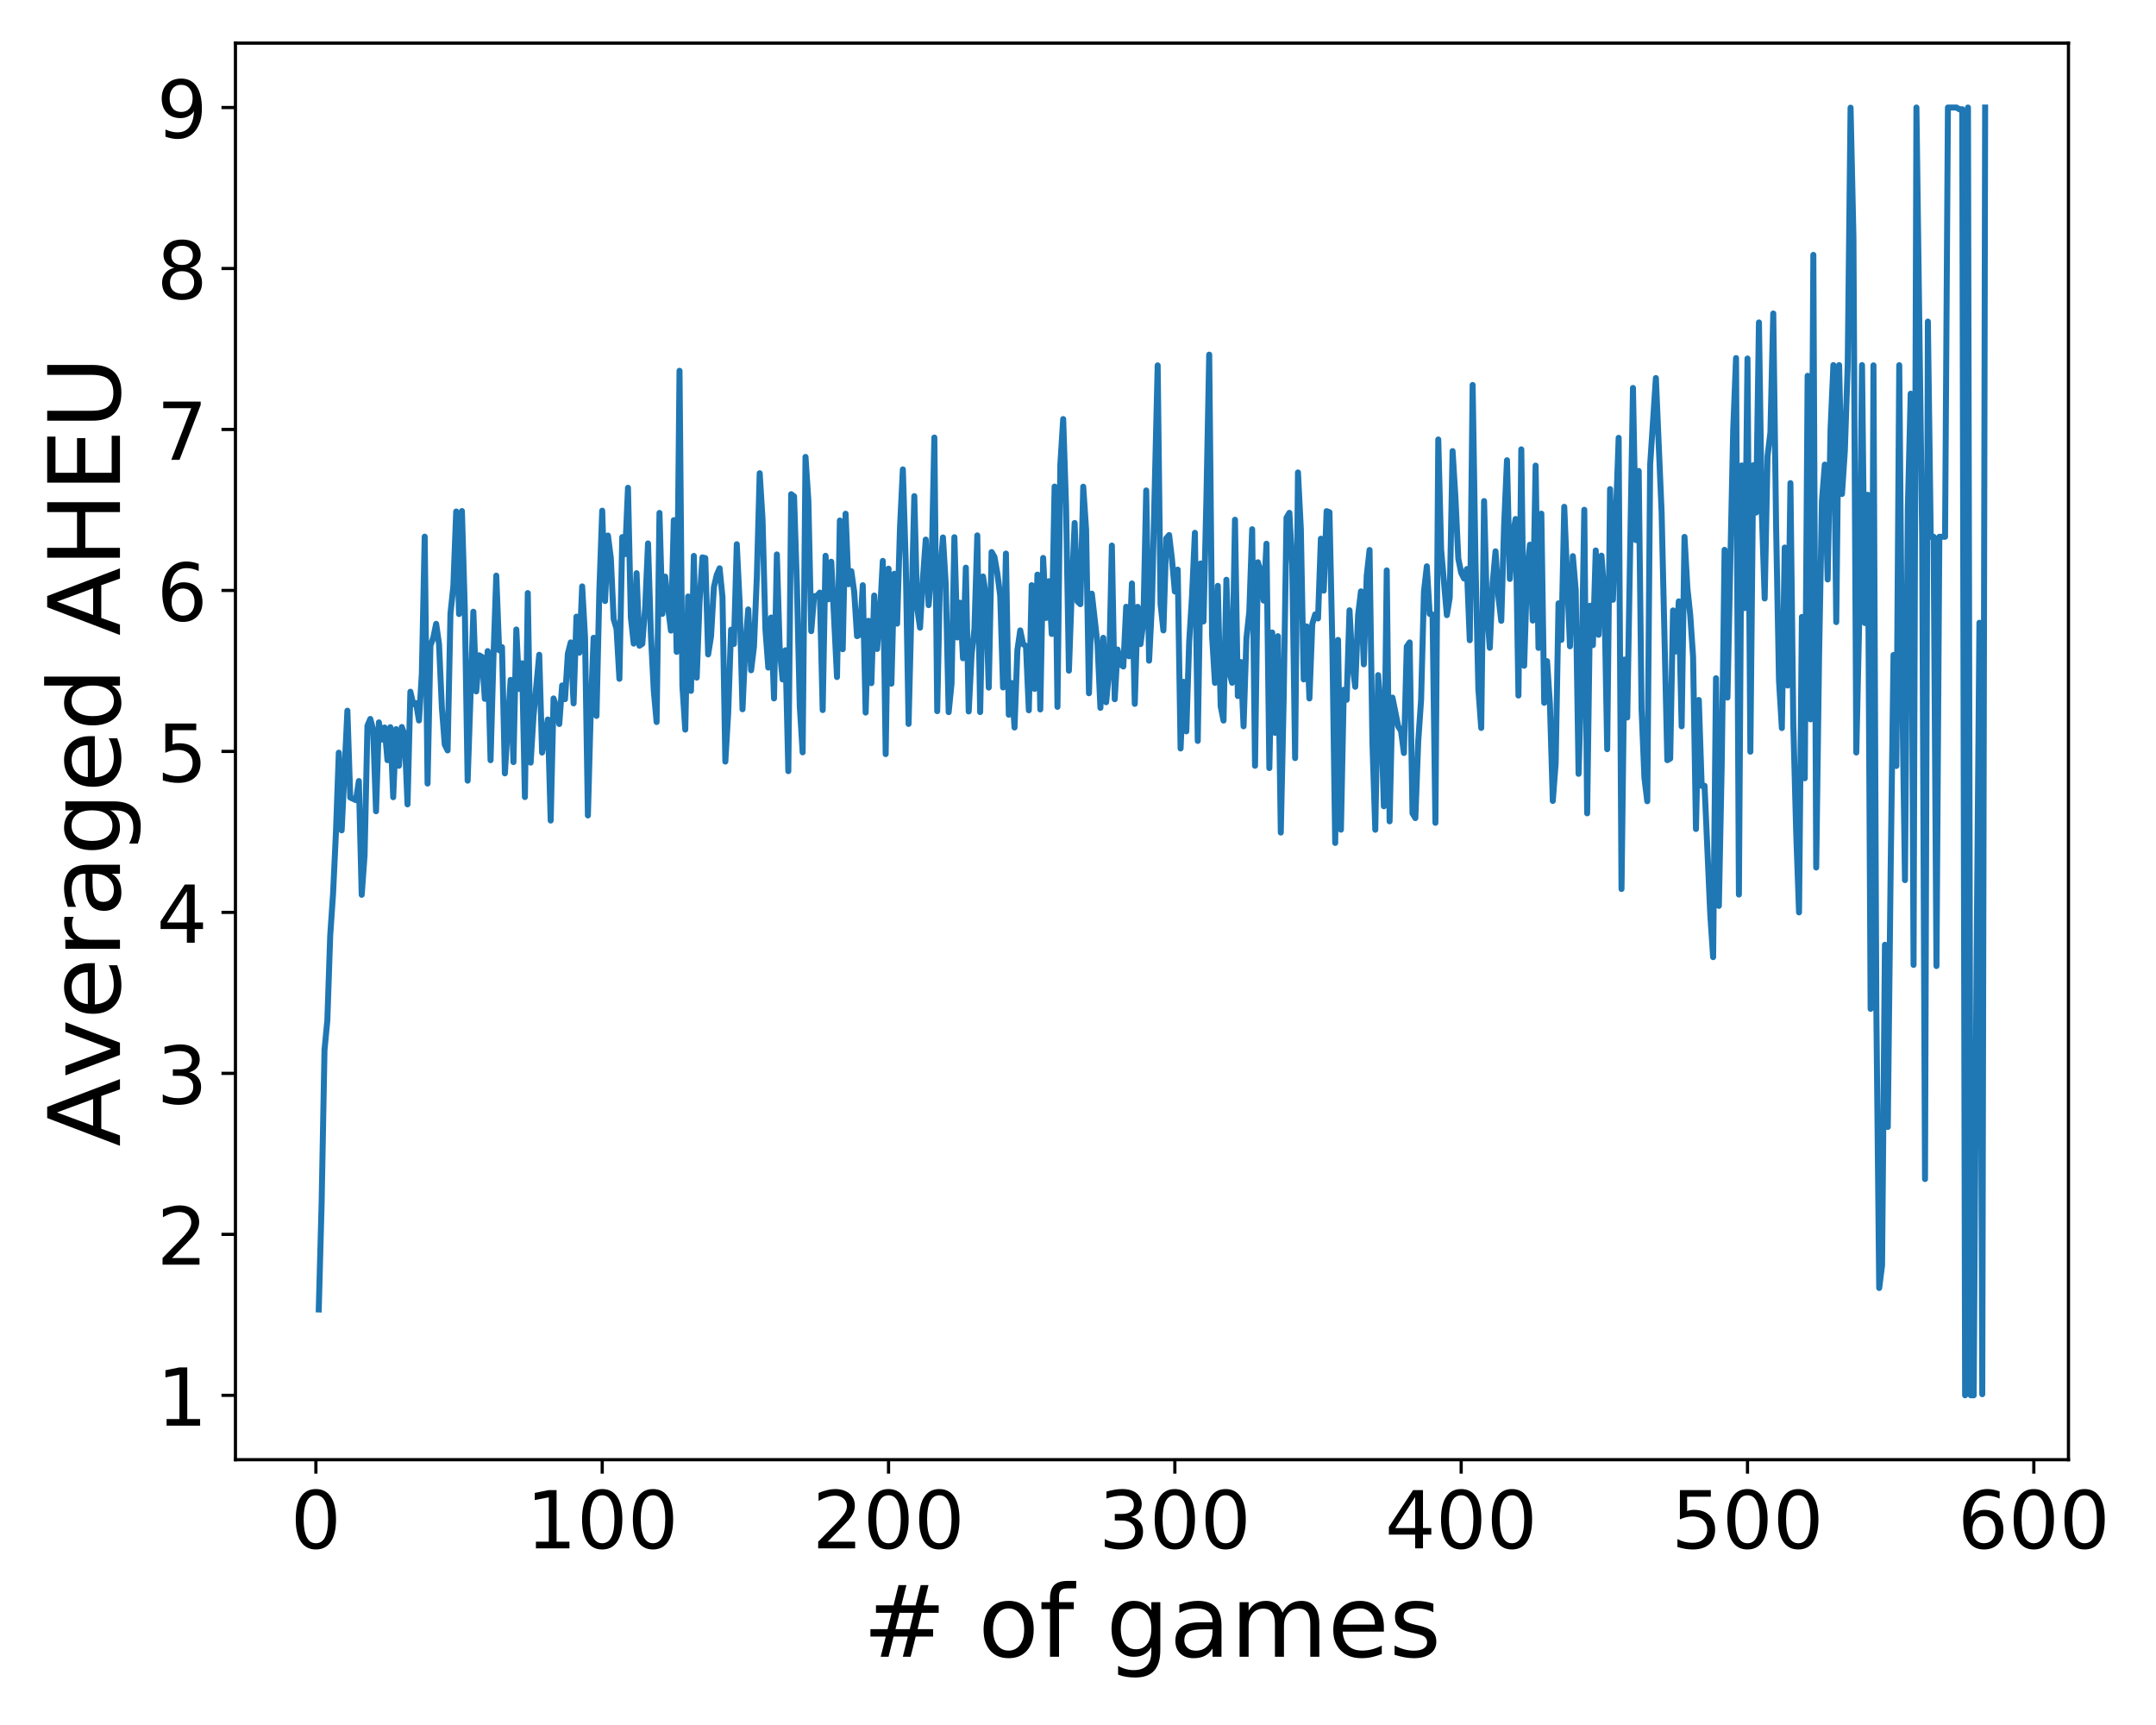 <?xml version="1.0" encoding="utf-8" standalone="no"?>
<!DOCTYPE svg PUBLIC "-//W3C//DTD SVG 1.1//EN"
  "http://www.w3.org/Graphics/SVG/1.1/DTD/svg11.dtd">
<!-- Created with matplotlib (https://matplotlib.org/) -->
<svg height="432pt" version="1.1" viewBox="0 0 540 432" width="540pt" xmlns="http://www.w3.org/2000/svg" xmlns:xlink="http://www.w3.org/1999/xlink">
 <defs>
  <style type="text/css">
*{stroke-linecap:butt;stroke-linejoin:round;}
  </style>
 </defs>
 <g id="figure_1">
  <g id="patch_1">
   <path d="M 0 432 
L 540 432 
L 540 0 
L 0 0 
z
" style="fill:#ffffff;"/>
  </g>
  <g id="axes_1">
   <g id="patch_2">
    <path d="M 58.97 365.56 
L 518.075 365.56 
L 518.075 10.8 
L 58.97 10.8 
z
" style="fill:#ffffff;"/>
   </g>
   <g id="matplotlib.axis_1">
    <g id="xtick_1">
     <g id="line2d_1">
      <defs>
       <path d="M 0 0 
L 0 3.5 
" id="m3409d6a48b" style="stroke:#000000;stroke-width:0.8;"/>
      </defs>
      <g>
       <use style="stroke:#000000;stroke-width:0.8;" x="79.121" xlink:href="#m3409d6a48b" y="365.56"/>
      </g>
     </g>
     <g id="text_1">
      <!-- 0 -->
      <defs>
       <path d="M 31.781 66.406 
Q 24.172 66.406 20.328 58.906 
Q 16.5 51.422 16.5 36.375 
Q 16.5 21.391 20.328 13.891 
Q 24.172 6.391 31.781 6.391 
Q 39.453 6.391 43.281 13.891 
Q 47.125 21.391 47.125 36.375 
Q 47.125 51.422 43.281 58.906 
Q 39.453 66.406 31.781 66.406 
z
M 31.781 74.219 
Q 44.047 74.219 50.516 64.516 
Q 56.984 54.828 56.984 36.375 
Q 56.984 17.969 50.516 8.266 
Q 44.047 -1.422 31.781 -1.422 
Q 19.531 -1.422 13.062 8.266 
Q 6.594 17.969 6.594 36.375 
Q 6.594 54.828 13.062 64.516 
Q 19.531 74.219 31.781 74.219 
z
" id="DejaVuSans-48"/>
      </defs>
      <g transform="translate(72.759 387.757)scale(0.2 -0.2)">
       <use xlink:href="#DejaVuSans-48"/>
      </g>
     </g>
    </g>
    <g id="xtick_2">
     <g id="line2d_2">
      <g>
       <use style="stroke:#000000;stroke-width:0.8;" x="150.834" xlink:href="#m3409d6a48b" y="365.56"/>
      </g>
     </g>
     <g id="text_2">
      <!-- 100 -->
      <defs>
       <path d="M 12.406 8.297 
L 28.516 8.297 
L 28.516 63.922 
L 10.984 60.406 
L 10.984 69.391 
L 28.422 72.906 
L 38.281 72.906 
L 38.281 8.297 
L 54.391 8.297 
L 54.391 0 
L 12.406 0 
z
" id="DejaVuSans-49"/>
      </defs>
      <g transform="translate(131.746 387.757)scale(0.2 -0.2)">
       <use xlink:href="#DejaVuSans-49"/>
       <use x="63.623" xlink:href="#DejaVuSans-48"/>
       <use x="127.246" xlink:href="#DejaVuSans-48"/>
      </g>
     </g>
    </g>
    <g id="xtick_3">
     <g id="line2d_3">
      <g>
       <use style="stroke:#000000;stroke-width:0.8;" x="222.547" xlink:href="#m3409d6a48b" y="365.56"/>
      </g>
     </g>
     <g id="text_3">
      <!-- 200 -->
      <defs>
       <path d="M 19.188 8.297 
L 53.609 8.297 
L 53.609 0 
L 7.328 0 
L 7.328 8.297 
Q 12.938 14.109 22.625 23.891 
Q 32.328 33.688 34.812 36.531 
Q 39.547 41.844 41.422 45.531 
Q 43.312 49.219 43.312 52.781 
Q 43.312 58.594 39.234 62.25 
Q 35.156 65.922 28.609 65.922 
Q 23.969 65.922 18.812 64.312 
Q 13.672 62.703 7.812 59.422 
L 7.812 69.391 
Q 13.766 71.781 18.938 73 
Q 24.125 74.219 28.422 74.219 
Q 39.75 74.219 46.484 68.547 
Q 53.219 62.891 53.219 53.422 
Q 53.219 48.922 51.531 44.891 
Q 49.859 40.875 45.406 35.406 
Q 44.188 33.984 37.641 27.219 
Q 31.109 20.453 19.188 8.297 
z
" id="DejaVuSans-50"/>
      </defs>
      <g transform="translate(203.459 387.757)scale(0.2 -0.2)">
       <use xlink:href="#DejaVuSans-50"/>
       <use x="63.623" xlink:href="#DejaVuSans-48"/>
       <use x="127.246" xlink:href="#DejaVuSans-48"/>
      </g>
     </g>
    </g>
    <g id="xtick_4">
     <g id="line2d_4">
      <g>
       <use style="stroke:#000000;stroke-width:0.8;" x="294.259" xlink:href="#m3409d6a48b" y="365.56"/>
      </g>
     </g>
     <g id="text_4">
      <!-- 300 -->
      <defs>
       <path d="M 40.578 39.312 
Q 47.656 37.797 51.625 33 
Q 55.609 28.219 55.609 21.188 
Q 55.609 10.406 48.188 4.484 
Q 40.766 -1.422 27.094 -1.422 
Q 22.516 -1.422 17.656 -0.516 
Q 12.797 0.391 7.625 2.203 
L 7.625 11.719 
Q 11.719 9.328 16.594 8.109 
Q 21.484 6.891 26.812 6.891 
Q 36.078 6.891 40.938 10.547 
Q 45.797 14.203 45.797 21.188 
Q 45.797 27.641 41.281 31.266 
Q 36.766 34.906 28.719 34.906 
L 20.219 34.906 
L 20.219 43.016 
L 29.109 43.016 
Q 36.375 43.016 40.234 45.922 
Q 44.094 48.828 44.094 54.297 
Q 44.094 59.906 40.109 62.906 
Q 36.141 65.922 28.719 65.922 
Q 24.656 65.922 20.016 65.031 
Q 15.375 64.156 9.812 62.312 
L 9.812 71.094 
Q 15.438 72.656 20.344 73.438 
Q 25.25 74.219 29.594 74.219 
Q 40.828 74.219 47.359 69.109 
Q 53.906 64.016 53.906 55.328 
Q 53.906 49.266 50.438 45.094 
Q 46.969 40.922 40.578 39.312 
z
" id="DejaVuSans-51"/>
      </defs>
      <g transform="translate(275.172 387.757)scale(0.2 -0.2)">
       <use xlink:href="#DejaVuSans-51"/>
       <use x="63.623" xlink:href="#DejaVuSans-48"/>
       <use x="127.246" xlink:href="#DejaVuSans-48"/>
      </g>
     </g>
    </g>
    <g id="xtick_5">
     <g id="line2d_5">
      <g>
       <use style="stroke:#000000;stroke-width:0.8;" x="365.972" xlink:href="#m3409d6a48b" y="365.56"/>
      </g>
     </g>
     <g id="text_5">
      <!-- 400 -->
      <defs>
       <path d="M 37.797 64.312 
L 12.891 25.391 
L 37.797 25.391 
z
M 35.203 72.906 
L 47.609 72.906 
L 47.609 25.391 
L 58.016 25.391 
L 58.016 17.188 
L 47.609 17.188 
L 47.609 0 
L 37.797 0 
L 37.797 17.188 
L 4.891 17.188 
L 4.891 26.703 
z
" id="DejaVuSans-52"/>
      </defs>
      <g transform="translate(346.885 387.757)scale(0.2 -0.2)">
       <use xlink:href="#DejaVuSans-52"/>
       <use x="63.623" xlink:href="#DejaVuSans-48"/>
       <use x="127.246" xlink:href="#DejaVuSans-48"/>
      </g>
     </g>
    </g>
    <g id="xtick_6">
     <g id="line2d_6">
      <g>
       <use style="stroke:#000000;stroke-width:0.8;" x="437.685" xlink:href="#m3409d6a48b" y="365.56"/>
      </g>
     </g>
     <g id="text_6">
      <!-- 500 -->
      <defs>
       <path d="M 10.797 72.906 
L 49.516 72.906 
L 49.516 64.594 
L 19.828 64.594 
L 19.828 46.734 
Q 21.969 47.469 24.109 47.828 
Q 26.266 48.188 28.422 48.188 
Q 40.625 48.188 47.75 41.5 
Q 54.891 34.812 54.891 23.391 
Q 54.891 11.625 47.562 5.094 
Q 40.234 -1.422 26.906 -1.422 
Q 22.312 -1.422 17.547 -0.641 
Q 12.797 0.141 7.719 1.703 
L 7.719 11.625 
Q 12.109 9.234 16.797 8.062 
Q 21.484 6.891 26.703 6.891 
Q 35.156 6.891 40.078 11.328 
Q 45.016 15.766 45.016 23.391 
Q 45.016 31 40.078 35.438 
Q 35.156 39.891 26.703 39.891 
Q 22.75 39.891 18.812 39.016 
Q 14.891 38.141 10.797 36.281 
z
" id="DejaVuSans-53"/>
      </defs>
      <g transform="translate(418.597 387.757)scale(0.2 -0.2)">
       <use xlink:href="#DejaVuSans-53"/>
       <use x="63.623" xlink:href="#DejaVuSans-48"/>
       <use x="127.246" xlink:href="#DejaVuSans-48"/>
      </g>
     </g>
    </g>
    <g id="xtick_7">
     <g id="line2d_7">
      <g>
       <use style="stroke:#000000;stroke-width:0.8;" x="509.398" xlink:href="#m3409d6a48b" y="365.56"/>
      </g>
     </g>
     <g id="text_7">
      <!-- 600 -->
      <defs>
       <path d="M 33.016 40.375 
Q 26.375 40.375 22.484 35.828 
Q 18.609 31.297 18.609 23.391 
Q 18.609 15.531 22.484 10.953 
Q 26.375 6.391 33.016 6.391 
Q 39.656 6.391 43.531 10.953 
Q 47.406 15.531 47.406 23.391 
Q 47.406 31.297 43.531 35.828 
Q 39.656 40.375 33.016 40.375 
z
M 52.594 71.297 
L 52.594 62.312 
Q 48.875 64.062 45.094 64.984 
Q 41.312 65.922 37.594 65.922 
Q 27.828 65.922 22.672 59.328 
Q 17.531 52.734 16.797 39.406 
Q 19.672 43.656 24.016 45.922 
Q 28.375 48.188 33.594 48.188 
Q 44.578 48.188 50.953 41.516 
Q 57.328 34.859 57.328 23.391 
Q 57.328 12.156 50.688 5.359 
Q 44.047 -1.422 33.016 -1.422 
Q 20.359 -1.422 13.672 8.266 
Q 6.984 17.969 6.984 36.375 
Q 6.984 53.656 15.188 63.938 
Q 23.391 74.219 37.203 74.219 
Q 40.922 74.219 44.703 73.484 
Q 48.484 72.75 52.594 71.297 
z
" id="DejaVuSans-54"/>
      </defs>
      <g transform="translate(490.31 387.757)scale(0.2 -0.2)">
       <use xlink:href="#DejaVuSans-54"/>
       <use x="63.623" xlink:href="#DejaVuSans-48"/>
       <use x="127.246" xlink:href="#DejaVuSans-48"/>
      </g>
     </g>
    </g>
    <g id="text_8">
     <!-- # of games -->
     <defs>
      <path d="M 51.125 44 
L 36.922 44 
L 32.812 27.688 
L 47.125 27.688 
z
M 43.797 71.781 
L 38.719 51.516 
L 52.984 51.516 
L 58.109 71.781 
L 65.922 71.781 
L 60.891 51.516 
L 76.125 51.516 
L 76.125 44 
L 58.984 44 
L 54.984 27.688 
L 70.516 27.688 
L 70.516 20.219 
L 53.078 20.219 
L 48 0 
L 40.188 0 
L 45.219 20.219 
L 30.906 20.219 
L 25.875 0 
L 18.016 0 
L 23.094 20.219 
L 7.719 20.219 
L 7.719 27.688 
L 24.906 27.688 
L 29 44 
L 13.281 44 
L 13.281 51.516 
L 30.906 51.516 
L 35.891 71.781 
z
" id="DejaVuSans-35"/>
      <path id="DejaVuSans-32"/>
      <path d="M 30.609 48.391 
Q 23.391 48.391 19.188 42.75 
Q 14.984 37.109 14.984 27.297 
Q 14.984 17.484 19.156 11.844 
Q 23.344 6.203 30.609 6.203 
Q 37.797 6.203 41.984 11.859 
Q 46.188 17.531 46.188 27.297 
Q 46.188 37.016 41.984 42.703 
Q 37.797 48.391 30.609 48.391 
z
M 30.609 56 
Q 42.328 56 49.016 48.375 
Q 55.719 40.766 55.719 27.297 
Q 55.719 13.875 49.016 6.219 
Q 42.328 -1.422 30.609 -1.422 
Q 18.844 -1.422 12.172 6.219 
Q 5.516 13.875 5.516 27.297 
Q 5.516 40.766 12.172 48.375 
Q 18.844 56 30.609 56 
z
" id="DejaVuSans-111"/>
      <path d="M 37.109 75.984 
L 37.109 68.5 
L 28.516 68.5 
Q 23.688 68.5 21.797 66.547 
Q 19.922 64.594 19.922 59.516 
L 19.922 54.688 
L 34.719 54.688 
L 34.719 47.703 
L 19.922 47.703 
L 19.922 0 
L 10.891 0 
L 10.891 47.703 
L 2.297 47.703 
L 2.297 54.688 
L 10.891 54.688 
L 10.891 58.5 
Q 10.891 67.625 15.141 71.797 
Q 19.391 75.984 28.609 75.984 
z
" id="DejaVuSans-102"/>
      <path d="M 45.406 27.984 
Q 45.406 37.75 41.375 43.109 
Q 37.359 48.484 30.078 48.484 
Q 22.859 48.484 18.828 43.109 
Q 14.797 37.75 14.797 27.984 
Q 14.797 18.266 18.828 12.891 
Q 22.859 7.516 30.078 7.516 
Q 37.359 7.516 41.375 12.891 
Q 45.406 18.266 45.406 27.984 
z
M 54.391 6.781 
Q 54.391 -7.172 48.188 -13.984 
Q 42 -20.797 29.203 -20.797 
Q 24.469 -20.797 20.266 -20.094 
Q 16.062 -19.391 12.109 -17.922 
L 12.109 -9.188 
Q 16.062 -11.328 19.922 -12.344 
Q 23.781 -13.375 27.781 -13.375 
Q 36.625 -13.375 41.016 -8.766 
Q 45.406 -4.156 45.406 5.172 
L 45.406 9.625 
Q 42.625 4.781 38.281 2.391 
Q 33.938 0 27.875 0 
Q 17.828 0 11.672 7.656 
Q 5.516 15.328 5.516 27.984 
Q 5.516 40.672 11.672 48.328 
Q 17.828 56 27.875 56 
Q 33.938 56 38.281 53.609 
Q 42.625 51.219 45.406 46.391 
L 45.406 54.688 
L 54.391 54.688 
z
" id="DejaVuSans-103"/>
      <path d="M 34.281 27.484 
Q 23.391 27.484 19.188 25 
Q 14.984 22.516 14.984 16.5 
Q 14.984 11.719 18.141 8.906 
Q 21.297 6.109 26.703 6.109 
Q 34.188 6.109 38.703 11.406 
Q 43.219 16.703 43.219 25.484 
L 43.219 27.484 
z
M 52.203 31.203 
L 52.203 0 
L 43.219 0 
L 43.219 8.297 
Q 40.141 3.328 35.547 0.953 
Q 30.953 -1.422 24.312 -1.422 
Q 15.922 -1.422 10.953 3.297 
Q 6 8.016 6 15.922 
Q 6 25.141 12.172 29.828 
Q 18.359 34.516 30.609 34.516 
L 43.219 34.516 
L 43.219 35.406 
Q 43.219 41.609 39.141 45 
Q 35.062 48.391 27.688 48.391 
Q 23 48.391 18.547 47.266 
Q 14.109 46.141 10.016 43.891 
L 10.016 52.203 
Q 14.938 54.109 19.578 55.047 
Q 24.219 56 28.609 56 
Q 40.484 56 46.344 49.844 
Q 52.203 43.703 52.203 31.203 
z
" id="DejaVuSans-97"/>
      <path d="M 52 44.188 
Q 55.375 50.25 60.062 53.125 
Q 64.75 56 71.094 56 
Q 79.641 56 84.281 50.016 
Q 88.922 44.047 88.922 33.016 
L 88.922 0 
L 79.891 0 
L 79.891 32.719 
Q 79.891 40.578 77.094 44.375 
Q 74.312 48.188 68.609 48.188 
Q 61.625 48.188 57.562 43.547 
Q 53.516 38.922 53.516 30.906 
L 53.516 0 
L 44.484 0 
L 44.484 32.719 
Q 44.484 40.625 41.703 44.406 
Q 38.922 48.188 33.109 48.188 
Q 26.219 48.188 22.156 43.531 
Q 18.109 38.875 18.109 30.906 
L 18.109 0 
L 9.078 0 
L 9.078 54.688 
L 18.109 54.688 
L 18.109 46.188 
Q 21.188 51.219 25.484 53.609 
Q 29.781 56 35.688 56 
Q 41.656 56 45.828 52.969 
Q 50 49.953 52 44.188 
z
" id="DejaVuSans-109"/>
      <path d="M 56.203 29.594 
L 56.203 25.203 
L 14.891 25.203 
Q 15.484 15.922 20.484 11.062 
Q 25.484 6.203 34.422 6.203 
Q 39.594 6.203 44.453 7.469 
Q 49.312 8.734 54.109 11.281 
L 54.109 2.781 
Q 49.266 0.734 44.188 -0.344 
Q 39.109 -1.422 33.891 -1.422 
Q 20.797 -1.422 13.156 6.188 
Q 5.516 13.812 5.516 26.812 
Q 5.516 40.234 12.766 48.109 
Q 20.016 56 32.328 56 
Q 43.359 56 49.781 48.891 
Q 56.203 41.797 56.203 29.594 
z
M 47.219 32.234 
Q 47.125 39.594 43.094 43.984 
Q 39.062 48.391 32.422 48.391 
Q 24.906 48.391 20.391 44.141 
Q 15.875 39.891 15.188 32.172 
z
" id="DejaVuSans-101"/>
      <path d="M 44.281 53.078 
L 44.281 44.578 
Q 40.484 46.531 36.375 47.5 
Q 32.281 48.484 27.875 48.484 
Q 21.188 48.484 17.844 46.438 
Q 14.5 44.391 14.5 40.281 
Q 14.5 37.156 16.891 35.375 
Q 19.281 33.594 26.516 31.984 
L 29.594 31.297 
Q 39.156 29.25 43.188 25.516 
Q 47.219 21.781 47.219 15.094 
Q 47.219 7.469 41.188 3.016 
Q 35.156 -1.422 24.609 -1.422 
Q 20.219 -1.422 15.453 -0.562 
Q 10.688 0.297 5.422 2 
L 5.422 11.281 
Q 10.406 8.688 15.234 7.391 
Q 20.062 6.109 24.812 6.109 
Q 31.156 6.109 34.562 8.281 
Q 37.984 10.453 37.984 14.406 
Q 37.984 18.062 35.516 20.016 
Q 33.062 21.969 24.703 23.781 
L 21.578 24.516 
Q 13.234 26.266 9.516 29.906 
Q 5.812 33.547 5.812 39.891 
Q 5.812 47.609 11.281 51.797 
Q 16.75 56 26.812 56 
Q 31.781 56 36.172 55.266 
Q 40.578 54.547 44.281 53.078 
z
" id="DejaVuSans-115"/>
     </defs>
     <g transform="translate(216.079 414.912)scale(0.25 -0.25)">
      <use xlink:href="#DejaVuSans-35"/>
      <use x="83.789" xlink:href="#DejaVuSans-32"/>
      <use x="115.576" xlink:href="#DejaVuSans-111"/>
      <use x="176.758" xlink:href="#DejaVuSans-102"/>
      <use x="211.963" xlink:href="#DejaVuSans-32"/>
      <use x="243.75" xlink:href="#DejaVuSans-103"/>
      <use x="307.227" xlink:href="#DejaVuSans-97"/>
      <use x="368.506" xlink:href="#DejaVuSans-109"/>
      <use x="465.918" xlink:href="#DejaVuSans-101"/>
      <use x="527.441" xlink:href="#DejaVuSans-115"/>
     </g>
    </g>
   </g>
   <g id="matplotlib.axis_2">
    <g id="ytick_1">
     <g id="line2d_8">
      <defs>
       <path d="M 0 0 
L -3.5 0 
" id="m5f1554cd15" style="stroke:#000000;stroke-width:0.8;"/>
      </defs>
      <g>
       <use style="stroke:#000000;stroke-width:0.8;" x="58.97" xlink:href="#m5f1554cd15" y="349.435"/>
      </g>
     </g>
     <g id="text_9">
      <!-- 1 -->
      <g transform="translate(39.245 357.033)scale(0.2 -0.2)">
       <use xlink:href="#DejaVuSans-49"/>
      </g>
     </g>
    </g>
    <g id="ytick_2">
     <g id="line2d_9">
      <g>
       <use style="stroke:#000000;stroke-width:0.8;" x="58.97" xlink:href="#m5f1554cd15" y="309.121"/>
      </g>
     </g>
     <g id="text_10">
      <!-- 2 -->
      <g transform="translate(39.245 316.719)scale(0.2 -0.2)">
       <use xlink:href="#DejaVuSans-50"/>
      </g>
     </g>
    </g>
    <g id="ytick_3">
     <g id="line2d_10">
      <g>
       <use style="stroke:#000000;stroke-width:0.8;" x="58.97" xlink:href="#m5f1554cd15" y="268.807"/>
      </g>
     </g>
     <g id="text_11">
      <!-- 3 -->
      <g transform="translate(39.245 276.406)scale(0.2 -0.2)">
       <use xlink:href="#DejaVuSans-51"/>
      </g>
     </g>
    </g>
    <g id="ytick_4">
     <g id="line2d_11">
      <g>
       <use style="stroke:#000000;stroke-width:0.8;" x="58.97" xlink:href="#m5f1554cd15" y="228.494"/>
      </g>
     </g>
     <g id="text_12">
      <!-- 4 -->
      <g transform="translate(39.245 236.092)scale(0.2 -0.2)">
       <use xlink:href="#DejaVuSans-52"/>
      </g>
     </g>
    </g>
    <g id="ytick_5">
     <g id="line2d_12">
      <g>
       <use style="stroke:#000000;stroke-width:0.8;" x="58.97" xlink:href="#m5f1554cd15" y="188.18"/>
      </g>
     </g>
     <g id="text_13">
      <!-- 5 -->
      <g transform="translate(39.245 195.778)scale(0.2 -0.2)">
       <use xlink:href="#DejaVuSans-53"/>
      </g>
     </g>
    </g>
    <g id="ytick_6">
     <g id="line2d_13">
      <g>
       <use style="stroke:#000000;stroke-width:0.8;" x="58.97" xlink:href="#m5f1554cd15" y="147.866"/>
      </g>
     </g>
     <g id="text_14">
      <!-- 6 -->
      <g transform="translate(39.245 155.465)scale(0.2 -0.2)">
       <use xlink:href="#DejaVuSans-54"/>
      </g>
     </g>
    </g>
    <g id="ytick_7">
     <g id="line2d_14">
      <g>
       <use style="stroke:#000000;stroke-width:0.8;" x="58.97" xlink:href="#m5f1554cd15" y="107.553"/>
      </g>
     </g>
     <g id="text_15">
      <!-- 7 -->
      <defs>
       <path d="M 8.203 72.906 
L 55.078 72.906 
L 55.078 68.703 
L 28.609 0 
L 18.312 0 
L 43.219 64.594 
L 8.203 64.594 
z
" id="DejaVuSans-55"/>
      </defs>
      <g transform="translate(39.245 115.151)scale(0.2 -0.2)">
       <use xlink:href="#DejaVuSans-55"/>
      </g>
     </g>
    </g>
    <g id="ytick_8">
     <g id="line2d_15">
      <g>
       <use style="stroke:#000000;stroke-width:0.8;" x="58.97" xlink:href="#m5f1554cd15" y="67.239"/>
      </g>
     </g>
     <g id="text_16">
      <!-- 8 -->
      <defs>
       <path d="M 31.781 34.625 
Q 24.75 34.625 20.719 30.859 
Q 16.703 27.094 16.703 20.516 
Q 16.703 13.922 20.719 10.156 
Q 24.75 6.391 31.781 6.391 
Q 38.812 6.391 42.859 10.172 
Q 46.922 13.969 46.922 20.516 
Q 46.922 27.094 42.891 30.859 
Q 38.875 34.625 31.781 34.625 
z
M 21.922 38.812 
Q 15.578 40.375 12.031 44.719 
Q 8.5 49.078 8.5 55.328 
Q 8.5 64.062 14.719 69.141 
Q 20.953 74.219 31.781 74.219 
Q 42.672 74.219 48.875 69.141 
Q 55.078 64.062 55.078 55.328 
Q 55.078 49.078 51.531 44.719 
Q 48 40.375 41.703 38.812 
Q 48.828 37.156 52.797 32.312 
Q 56.781 27.484 56.781 20.516 
Q 56.781 9.906 50.312 4.234 
Q 43.844 -1.422 31.781 -1.422 
Q 19.734 -1.422 13.25 4.234 
Q 6.781 9.906 6.781 20.516 
Q 6.781 27.484 10.781 32.312 
Q 14.797 37.156 21.922 38.812 
z
M 18.312 54.391 
Q 18.312 48.734 21.844 45.562 
Q 25.391 42.391 31.781 42.391 
Q 38.141 42.391 41.719 45.562 
Q 45.312 48.734 45.312 54.391 
Q 45.312 60.062 41.719 63.234 
Q 38.141 66.406 31.781 66.406 
Q 25.391 66.406 21.844 63.234 
Q 18.312 60.062 18.312 54.391 
z
" id="DejaVuSans-56"/>
      </defs>
      <g transform="translate(39.245 74.838)scale(0.2 -0.2)">
       <use xlink:href="#DejaVuSans-56"/>
      </g>
     </g>
    </g>
    <g id="ytick_9">
     <g id="line2d_16">
      <g>
       <use style="stroke:#000000;stroke-width:0.8;" x="58.97" xlink:href="#m5f1554cd15" y="26.925"/>
      </g>
     </g>
     <g id="text_17">
      <!-- 9 -->
      <defs>
       <path d="M 10.984 1.516 
L 10.984 10.5 
Q 14.703 8.734 18.5 7.812 
Q 22.312 6.891 25.984 6.891 
Q 35.75 6.891 40.891 13.453 
Q 46.047 20.016 46.781 33.406 
Q 43.953 29.203 39.594 26.953 
Q 35.25 24.703 29.984 24.703 
Q 19.047 24.703 12.672 31.312 
Q 6.297 37.938 6.297 49.422 
Q 6.297 60.641 12.938 67.422 
Q 19.578 74.219 30.609 74.219 
Q 43.266 74.219 49.922 64.516 
Q 56.594 54.828 56.594 36.375 
Q 56.594 19.141 48.406 8.859 
Q 40.234 -1.422 26.422 -1.422 
Q 22.703 -1.422 18.891 -0.688 
Q 15.094 0.047 10.984 1.516 
z
M 30.609 32.422 
Q 37.25 32.422 41.125 36.953 
Q 45.016 41.5 45.016 49.422 
Q 45.016 57.281 41.125 61.844 
Q 37.25 66.406 30.609 66.406 
Q 23.969 66.406 20.094 61.844 
Q 16.219 57.281 16.219 49.422 
Q 16.219 41.5 20.094 36.953 
Q 23.969 32.422 30.609 32.422 
z
" id="DejaVuSans-57"/>
      </defs>
      <g transform="translate(39.245 34.524)scale(0.2 -0.2)">
       <use xlink:href="#DejaVuSans-57"/>
      </g>
     </g>
    </g>
    <g id="text_18">
     <!-- Averaged AHEU -->
     <defs>
      <path d="M 34.188 63.188 
L 20.797 26.906 
L 47.609 26.906 
z
M 28.609 72.906 
L 39.797 72.906 
L 67.578 0 
L 57.328 0 
L 50.688 18.703 
L 17.828 18.703 
L 11.188 0 
L 0.781 0 
z
" id="DejaVuSans-65"/>
      <path d="M 2.984 54.688 
L 12.5 54.688 
L 29.594 8.797 
L 46.688 54.688 
L 56.203 54.688 
L 35.688 0 
L 23.484 0 
z
" id="DejaVuSans-118"/>
      <path d="M 41.109 46.297 
Q 39.594 47.172 37.812 47.578 
Q 36.031 48 33.891 48 
Q 26.266 48 22.188 43.047 
Q 18.109 38.094 18.109 28.812 
L 18.109 0 
L 9.078 0 
L 9.078 54.688 
L 18.109 54.688 
L 18.109 46.188 
Q 20.953 51.172 25.484 53.578 
Q 30.031 56 36.531 56 
Q 37.453 56 38.578 55.875 
Q 39.703 55.766 41.062 55.516 
z
" id="DejaVuSans-114"/>
      <path d="M 45.406 46.391 
L 45.406 75.984 
L 54.391 75.984 
L 54.391 0 
L 45.406 0 
L 45.406 8.203 
Q 42.578 3.328 38.25 0.953 
Q 33.938 -1.422 27.875 -1.422 
Q 17.969 -1.422 11.734 6.484 
Q 5.516 14.406 5.516 27.297 
Q 5.516 40.188 11.734 48.094 
Q 17.969 56 27.875 56 
Q 33.938 56 38.25 53.625 
Q 42.578 51.266 45.406 46.391 
z
M 14.797 27.297 
Q 14.797 17.391 18.875 11.75 
Q 22.953 6.109 30.078 6.109 
Q 37.203 6.109 41.297 11.75 
Q 45.406 17.391 45.406 27.297 
Q 45.406 37.203 41.297 42.844 
Q 37.203 48.484 30.078 48.484 
Q 22.953 48.484 18.875 42.844 
Q 14.797 37.203 14.797 27.297 
z
" id="DejaVuSans-100"/>
      <path d="M 9.812 72.906 
L 19.672 72.906 
L 19.672 43.016 
L 55.516 43.016 
L 55.516 72.906 
L 65.375 72.906 
L 65.375 0 
L 55.516 0 
L 55.516 34.719 
L 19.672 34.719 
L 19.672 0 
L 9.812 0 
z
" id="DejaVuSans-72"/>
      <path d="M 9.812 72.906 
L 55.906 72.906 
L 55.906 64.594 
L 19.672 64.594 
L 19.672 43.016 
L 54.391 43.016 
L 54.391 34.719 
L 19.672 34.719 
L 19.672 8.297 
L 56.781 8.297 
L 56.781 0 
L 9.812 0 
z
" id="DejaVuSans-69"/>
      <path d="M 8.688 72.906 
L 18.609 72.906 
L 18.609 28.609 
Q 18.609 16.891 22.844 11.734 
Q 27.094 6.594 36.625 6.594 
Q 46.094 6.594 50.344 11.734 
Q 54.594 16.891 54.594 28.609 
L 54.594 72.906 
L 64.5 72.906 
L 64.5 27.391 
Q 64.5 13.141 57.438 5.859 
Q 50.391 -1.422 36.625 -1.422 
Q 22.797 -1.422 15.734 5.859 
Q 8.688 13.141 8.688 27.391 
z
" id="DejaVuSans-85"/>
     </defs>
     <g transform="translate(30.046 287.143)rotate(-90)scale(0.25 -0.25)">
      <use xlink:href="#DejaVuSans-65"/>
      <use x="68.33" xlink:href="#DejaVuSans-118"/>
      <use x="127.51" xlink:href="#DejaVuSans-101"/>
      <use x="189.033" xlink:href="#DejaVuSans-114"/>
      <use x="230.146" xlink:href="#DejaVuSans-97"/>
      <use x="291.426" xlink:href="#DejaVuSans-103"/>
      <use x="354.902" xlink:href="#DejaVuSans-101"/>
      <use x="416.426" xlink:href="#DejaVuSans-100"/>
      <use x="479.902" xlink:href="#DejaVuSans-32"/>
      <use x="511.689" xlink:href="#DejaVuSans-65"/>
      <use x="580.098" xlink:href="#DejaVuSans-72"/>
      <use x="655.293" xlink:href="#DejaVuSans-69"/>
      <use x="718.477" xlink:href="#DejaVuSans-85"/>
     </g>
    </g>
   </g>
   <g id="line2d_17">
    <path clip-path="url(#p0955108a6c)" d="M 79.838 327.934 
L 80.556 301.28 
L 81.273 262.999 
L 81.99 255.493 
L 82.707 234.303 
L 83.424 223.775 
L 84.141 208.489 
L 84.858 188.5 
L 85.575 207.951 
L 87.01 177.982 
L 87.727 199.725 
L 89.161 200.391 
L 89.878 195.6 
L 90.595 224.091 
L 91.312 214.236 
L 92.03 181.77 
L 92.747 180.054 
L 93.464 182.769 
L 94.181 203.172 
L 94.898 180.908 
L 95.615 185.213 
L 96.332 182.192 
L 97.049 190.372 
L 97.767 182.113 
L 98.484 199.651 
L 99.201 182.595 
L 99.918 191.785 
L 100.635 182.071 
L 101.352 184.078 
L 102.069 201.446 
L 102.786 173.236 
L 103.504 176.361 
L 104.221 176.078 
L 104.938 180.435 
L 105.655 168.733 
L 106.372 134.391 
L 107.089 196.228 
L 107.806 161.649 
L 108.523 159.717 
L 109.241 156.226 
L 109.958 161.268 
L 110.675 177.23 
L 111.392 186.474 
L 112.109 187.936 
L 112.826 153.645 
L 113.543 146.883 
L 114.261 128.098 
L 114.978 153.781 
L 115.695 127.982 
L 116.412 152.244 
L 117.129 195.506 
L 118.563 153.198 
L 119.28 173.153 
L 119.998 164.106 
L 120.715 164.503 
L 121.432 175.011 
L 122.149 163.056 
L 122.866 190.382 
L 123.583 164.994 
L 124.3 144.152 
L 125.017 162.838 
L 125.735 162.068 
L 126.452 193.683 
L 127.886 170.264 
L 128.603 190.854 
L 129.32 157.644 
L 130.037 172.524 
L 130.754 166.11 
L 131.472 199.612 
L 132.189 148.524 
L 132.906 190.99 
L 133.623 179.34 
L 135.057 163.976 
L 135.774 188.465 
L 137.209 180.189 
L 137.926 205.492 
L 138.643 174.915 
L 139.36 177.105 
L 140.077 181.321 
L 140.794 171.658 
L 141.511 175.102 
L 142.228 163.711 
L 142.946 160.878 
L 143.663 176.148 
L 144.38 154.434 
L 145.097 163.46 
L 145.814 146.855 
L 146.531 159.625 
L 147.248 204.221 
L 147.965 177.969 
L 148.683 159.722 
L 149.4 179.29 
L 150.117 147.829 
L 150.834 127.892 
L 151.551 150.524 
L 152.268 134.116 
L 152.985 139.742 
L 153.702 155.043 
L 154.42 157.493 
L 155.137 169.998 
L 155.854 134.512 
L 156.571 138.765 
L 157.288 122.157 
L 158.005 154.572 
L 158.722 161.182 
L 159.44 143.545 
L 160.157 161.713 
L 160.874 161.232 
L 161.591 152.244 
L 162.308 136.091 
L 163.025 158.9 
L 163.742 172.906 
L 164.459 180.822 
L 165.177 128.454 
L 165.894 153.731 
L 166.611 144.409 
L 167.328 152.126 
L 168.045 157.922 
L 168.762 130.268 
L 169.479 163.254 
L 170.196 92.861 
L 170.914 171.762 
L 171.631 182.722 
L 172.348 149.382 
L 173.065 173.017 
L 173.782 139.213 
L 174.499 169.711 
L 175.216 150.645 
L 175.933 139.587 
L 176.651 139.765 
L 177.368 163.892 
L 178.085 159.389 
L 178.802 147.055 
L 179.519 143.97 
L 180.236 142.319 
L 180.953 149.528 
L 181.67 190.727 
L 182.388 178.506 
L 183.105 157.689 
L 183.822 161.268 
L 184.539 136.292 
L 185.256 150.984 
L 185.973 177.628 
L 186.69 161.599 
L 187.407 152.627 
L 188.125 167.859 
L 188.842 161.945 
L 189.559 144.529 
L 190.276 118.51 
L 190.993 130.108 
L 191.71 157.631 
L 192.427 167.188 
L 193.144 154.646 
L 193.862 174.911 
L 194.579 138.846 
L 195.296 162.729 
L 196.013 170.158 
L 196.73 162.84 
L 197.447 193.123 
L 198.164 123.762 
L 198.882 124.302 
L 199.599 146.587 
L 200.316 176.847 
L 201.033 188.414 
L 201.75 114.431 
L 202.467 125.351 
L 203.184 158.062 
L 203.901 149.316 
L 204.619 149.235 
L 205.336 148.405 
L 206.053 177.825 
L 206.77 139.185 
L 207.487 150.079 
L 208.204 140.68 
L 209.638 169.558 
L 210.356 130.355 
L 211.073 162.583 
L 211.79 128.65 
L 212.507 146.311 
L 213.224 143.045 
L 213.941 148.172 
L 214.658 159.317 
L 215.375 158.945 
L 216.093 146.559 
L 216.81 178.452 
L 217.527 155.466 
L 218.244 171.088 
L 218.961 149.141 
L 219.678 162.529 
L 220.395 153.819 
L 221.112 140.462 
L 221.83 188.852 
L 222.547 142.418 
L 223.264 171.222 
L 223.981 143.698 
L 224.698 156.184 
L 225.415 132.126 
L 226.132 117.553 
L 226.849 140.668 
L 227.567 181.3 
L 229.001 124.247 
L 229.718 152.165 
L 230.435 157.202 
L 231.152 144.82 
L 231.869 135.131 
L 232.586 151.548 
L 233.304 143.108 
L 234.021 109.574 
L 234.738 178.101 
L 235.455 143.831 
L 236.172 134.594 
L 236.889 146.494 
L 237.606 178.347 
L 238.323 171.226 
L 239.041 134.535 
L 239.758 159.637 
L 240.475 150.947 
L 241.192 164.847 
L 241.909 142.154 
L 242.626 178.17 
L 243.343 164.034 
L 244.061 157.512 
L 244.778 134.08 
L 245.495 178.328 
L 246.212 144.372 
L 246.929 149.283 
L 247.646 172.197 
L 248.363 138.251 
L 249.08 139.488 
L 249.798 143.606 
L 250.515 149.19 
L 251.232 172.171 
L 251.949 138.628 
L 252.666 178.991 
L 253.383 171.032 
L 254.1 182.194 
L 254.817 162.812 
L 255.535 157.872 
L 256.252 161.315 
L 256.969 161.785 
L 257.686 177.882 
L 258.403 146.55 
L 259.12 172.525 
L 259.837 143.903 
L 260.554 177.678 
L 261.272 139.726 
L 261.989 154.751 
L 262.706 145.562 
L 263.423 158.764 
L 264.14 121.853 
L 264.857 177.016 
L 265.574 116.394 
L 266.291 104.946 
L 267.009 126.824 
L 267.726 167.962 
L 268.443 147.808 
L 269.16 130.971 
L 269.877 150.633 
L 270.594 151.313 
L 271.311 121.883 
L 272.028 132.633 
L 272.746 173.617 
L 273.463 148.673 
L 274.897 161.437 
L 275.614 177.27 
L 276.331 159.727 
L 277.048 175.863 
L 277.765 168.444 
L 278.483 136.626 
L 279.2 175.113 
L 279.917 162.658 
L 280.634 166.389 
L 281.351 166.922 
L 282.068 151.952 
L 282.785 164.35 
L 283.503 146.117 
L 284.22 176.27 
L 284.937 151.971 
L 285.654 161.305 
L 286.371 155.723 
L 287.088 122.827 
L 287.805 165.46 
L 288.522 151.332 
L 289.957 91.502 
L 290.674 151.225 
L 291.391 157.877 
L 292.108 134.83 
L 292.825 133.994 
L 293.542 140.109 
L 294.259 148.133 
L 294.977 142.658 
L 295.694 187.444 
L 296.411 170.75 
L 297.128 183.156 
L 297.845 160.779 
L 298.562 149.216 
L 299.279 133.429 
L 299.996 185.555 
L 300.714 141.123 
L 301.431 155.635 
L 302.148 125.622 
L 302.865 88.814 
L 303.582 159.255 
L 304.299 171.013 
L 305.016 146.714 
L 305.733 176.839 
L 306.451 180.457 
L 307.168 145.188 
L 307.885 168.254 
L 308.602 170.984 
L 309.319 130.163 
L 310.036 174.309 
L 310.753 165.792 
L 311.47 181.894 
L 312.188 159.82 
L 312.905 153.143 
L 313.622 132.538 
L 314.339 191.777 
L 315.056 140.808 
L 315.773 143.115 
L 316.49 150.409 
L 317.207 136.166 
L 317.925 192.355 
L 318.642 158.401 
L 319.359 183.535 
L 320.076 159.322 
L 320.793 208.504 
L 321.51 175.21 
L 322.227 129.65 
L 322.945 128.434 
L 323.662 141.614 
L 324.379 189.855 
L 325.096 118.314 
L 325.813 132.489 
L 326.53 170.151 
L 327.247 156.869 
L 327.964 174.92 
L 328.682 156.258 
L 329.399 153.859 
L 330.116 154.891 
L 330.833 134.911 
L 331.55 147.919 
L 332.267 128.011 
L 332.984 128.273 
L 333.701 161.048 
L 334.419 211.098 
L 335.136 160.254 
L 335.853 207.783 
L 336.57 172.739 
L 337.287 175.251 
L 338.004 152.836 
L 338.721 166.313 
L 339.438 171.997 
L 340.156 153.993 
L 340.873 148.098 
L 341.59 166.38 
L 342.307 144.219 
L 343.024 137.737 
L 343.741 185.942 
L 344.458 207.799 
L 345.175 169.07 
L 345.893 178.619 
L 346.61 201.921 
L 347.327 142.844 
L 348.044 205.691 
L 348.761 174.702 
L 350.195 181.882 
L 350.912 183.045 
L 351.63 188.58 
L 352.347 161.929 
L 353.064 160.879 
L 353.781 203.686 
L 354.498 204.882 
L 355.215 185.632 
L 355.932 175.296 
L 356.649 148.176 
L 357.367 141.822 
L 358.084 153.753 
L 358.801 153.928 
L 359.518 206.056 
L 360.235 110.062 
L 360.952 137.626 
L 362.386 154.05 
L 363.104 149.651 
L 363.821 112.965 
L 364.538 124.683 
L 365.255 139.886 
L 365.972 143.459 
L 366.689 144.883 
L 367.406 142.502 
L 368.124 160.335 
L 368.841 96.405 
L 369.558 140.745 
L 370.275 172.499 
L 370.992 182.303 
L 371.709 125.482 
L 372.426 152.735 
L 373.143 162.236 
L 373.861 145.983 
L 374.578 138.073 
L 375.295 149.399 
L 376.012 155.48 
L 376.729 131.406 
L 377.446 115.259 
L 378.163 144.994 
L 378.88 134.195 
L 379.598 129.977 
L 380.315 174.191 
L 381.032 112.535 
L 381.749 166.728 
L 382.466 143.589 
L 383.183 136.41 
L 383.9 155.416 
L 384.617 116.6 
L 385.335 162.257 
L 386.052 128.637 
L 386.769 176.007 
L 387.486 165.578 
L 388.203 176.334 
L 388.92 200.582 
L 389.637 191.14 
L 390.354 151.095 
L 391.072 160.253 
L 391.789 126.92 
L 393.223 161.861 
L 393.94 139.273 
L 394.657 147.754 
L 395.374 193.8 
L 396.091 169.788 
L 396.809 127.667 
L 397.526 203.687 
L 398.243 151.697 
L 398.96 161.572 
L 399.677 137.854 
L 400.394 158.979 
L 401.111 139.153 
L 401.828 148.806 
L 402.546 187.628 
L 403.263 122.489 
L 403.98 150.21 
L 405.414 109.645 
L 406.131 222.634 
L 406.848 165.178 
L 407.566 179.686 
L 409 97.157 
L 409.717 135.259 
L 410.434 117.947 
L 411.151 177.52 
L 411.868 194.838 
L 412.585 200.661 
L 413.303 116.401 
L 414.737 94.675 
L 416.171 128.162 
L 417.605 190.378 
L 418.322 189.978 
L 419.04 152.875 
L 419.757 163.155 
L 420.474 150.611 
L 421.191 181.901 
L 421.908 134.457 
L 422.625 147.181 
L 423.342 154.028 
L 424.059 164.505 
L 424.777 207.613 
L 425.494 175.298 
L 426.211 196.805 
L 426.928 196.78 
L 428.362 229.041 
L 429.079 239.708 
L 429.796 169.851 
L 430.514 226.866 
L 431.231 191.434 
L 431.948 137.697 
L 432.665 174.692 
L 434.099 107.701 
L 434.816 89.669 
L 435.533 224.027 
L 436.251 116.567 
L 436.968 152.293 
L 437.685 89.783 
L 438.402 188.251 
L 439.119 116.519 
L 439.836 128.358 
L 440.553 80.747 
L 441.27 128.375 
L 441.988 149.878 
L 442.705 114.295 
L 443.422 108.312 
L 444.139 78.51 
L 444.856 132.145 
L 445.573 170.431 
L 446.29 182.332 
L 447.007 137.122 
L 447.725 171.676 
L 448.442 120.991 
L 449.159 181.461 
L 449.876 208.3 
L 450.593 228.494 
L 451.31 154.504 
L 452.027 194.908 
L 452.745 94.115 
L 453.462 180.157 
L 454.179 63.834 
L 454.896 217.259 
L 455.613 164.392 
L 456.33 125.424 
L 457.047 116.355 
L 457.764 145.121 
L 458.482 107.587 
L 459.199 91.427 
L 459.916 155.796 
L 460.633 91.432 
L 461.35 123.717 
L 462.067 112.924 
L 462.784 91.466 
L 463.501 26.965 
L 464.219 59.332 
L 464.936 188.463 
L 465.653 155.997 
L 466.37 91.427 
L 467.087 156.036 
L 467.804 123.912 
L 468.521 252.652 
L 469.238 91.496 
L 469.956 252.755 
L 470.673 322.559 
L 471.39 316.878 
L 472.107 236.605 
L 472.824 282.233 
L 473.541 217.772 
L 474.258 164.025 
L 474.975 191.825 
L 475.693 91.455 
L 476.41 170.298 
L 477.127 220.419 
L 477.844 127.297 
L 478.561 98.594 
L 479.278 241.649 
L 479.995 26.925 
L 481.43 134.428 
L 482.147 295.276 
L 482.864 80.53 
L 483.581 134.428 
L 484.298 134.428 
L 485.015 241.932 
L 485.732 134.428 
L 487.167 134.428 
L 487.884 26.925 
L 490.035 26.925 
L 490.752 27.368 
L 491.469 27.368 
L 492.187 349.435 
L 492.904 26.925 
L 493.621 349.435 
L 494.338 349.435 
L 495.055 241.932 
L 495.772 155.96 
L 496.489 349.161 
L 497.206 26.925 
L 497.206 26.925 
" style="fill:none;stroke:#1f77b4;stroke-linecap:square;stroke-width:1.5;"/>
   </g>
   <g id="patch_3">
    <path d="M 58.97 365.56 
L 58.97 10.8 
" style="fill:none;stroke:#000000;stroke-linecap:square;stroke-linejoin:miter;stroke-width:0.8;"/>
   </g>
   <g id="patch_4">
    <path d="M 518.075 365.56 
L 518.075 10.8 
" style="fill:none;stroke:#000000;stroke-linecap:square;stroke-linejoin:miter;stroke-width:0.8;"/>
   </g>
   <g id="patch_5">
    <path d="M 58.97 365.56 
L 518.075 365.56 
" style="fill:none;stroke:#000000;stroke-linecap:square;stroke-linejoin:miter;stroke-width:0.8;"/>
   </g>
   <g id="patch_6">
    <path d="M 58.97 10.8 
L 518.075 10.8 
" style="fill:none;stroke:#000000;stroke-linecap:square;stroke-linejoin:miter;stroke-width:0.8;"/>
   </g>
  </g>
 </g>
 <defs>
  <clipPath id="p0955108a6c">
   <rect height="354.76" width="459.105" x="58.97" y="10.8"/>
  </clipPath>
 </defs>
</svg>
